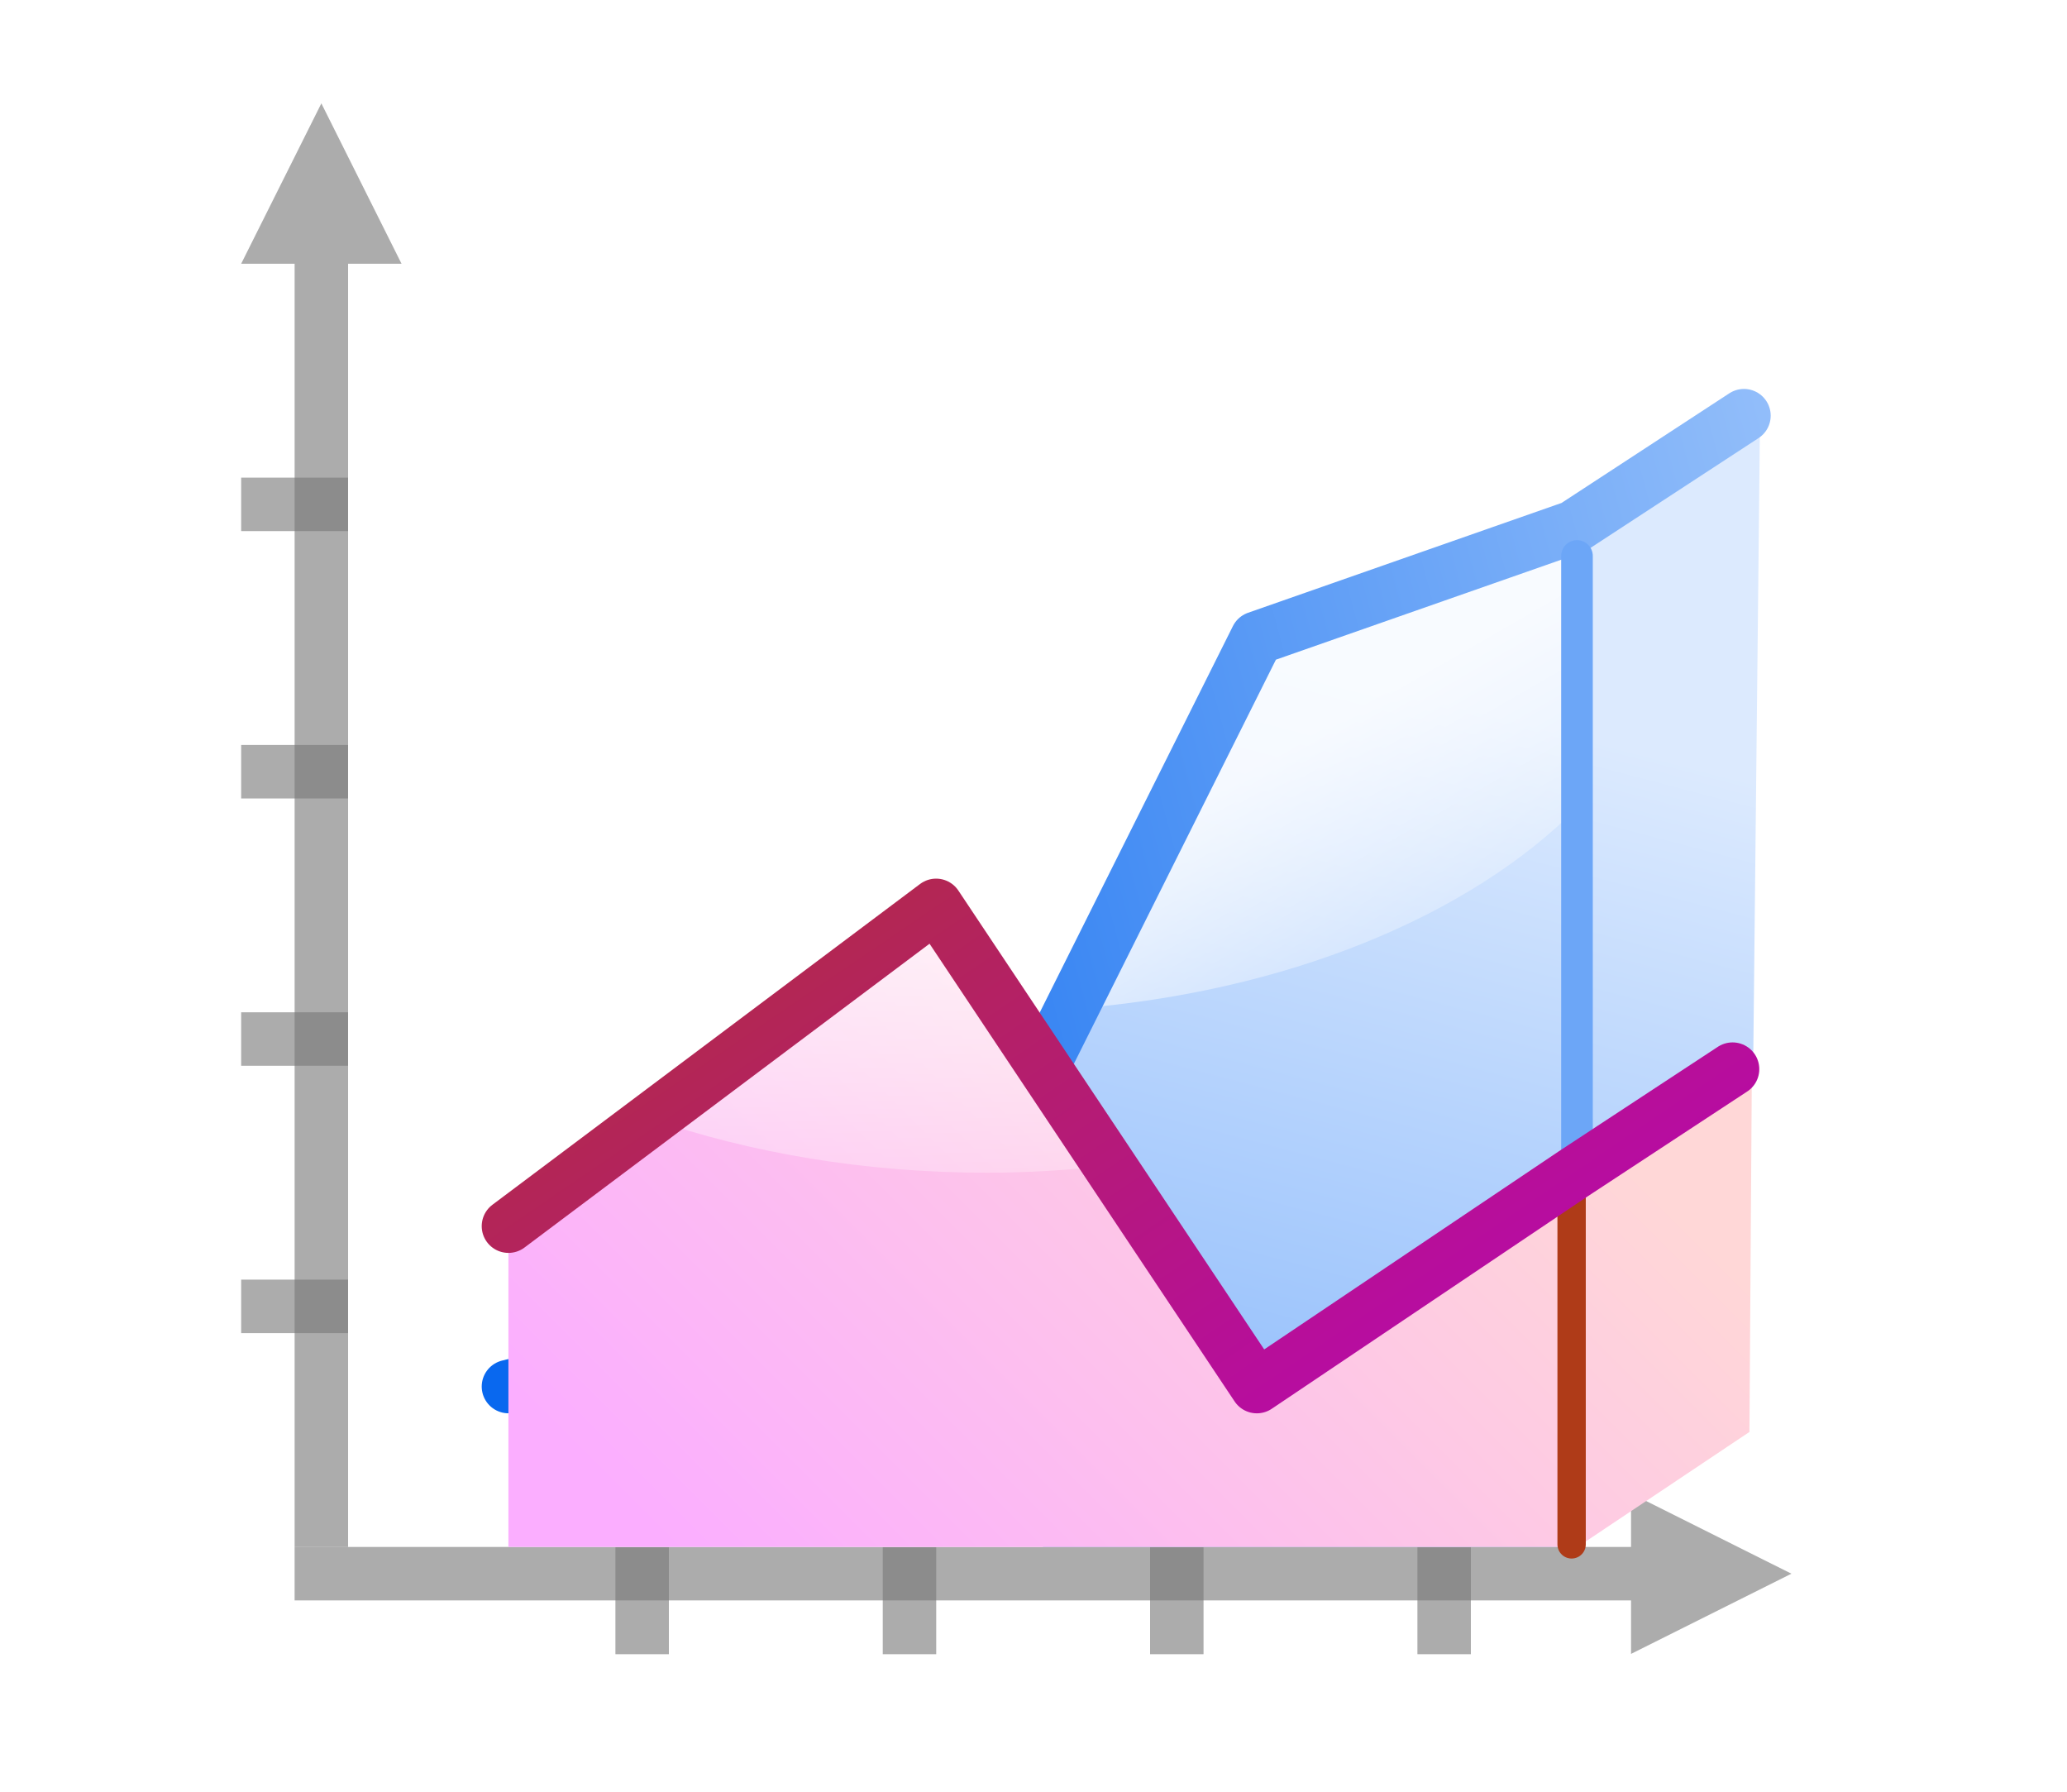 <svg height="52" viewBox="0 0 60 52" width="60" xmlns="http://www.w3.org/2000/svg" xmlns:xlink="http://www.w3.org/1999/xlink"><linearGradient id="a"><stop offset="0" stop-color="#99c2fc"/><stop offset="1" stop-color="#dceafe"/></linearGradient><linearGradient id="b" gradientUnits="userSpaceOnUse" x1="35.842" x2="41.138" xlink:href="#a" y1="40.241" y2="20.069"/><linearGradient id="c" gradientUnits="userSpaceOnUse" x1="42.307" x2="47.449" xlink:href="#d" y1="18.862" y2="27.768"/><linearGradient id="d"><stop offset="0" stop-color="#fff"/><stop offset="1" stop-color="#fff" stop-opacity="0"/></linearGradient><linearGradient id="e"><stop offset="0" stop-color="#0968ef"/><stop offset="1" stop-color="#aecffc"/></linearGradient><linearGradient id="f" gradientUnits="userSpaceOnUse" x1="14.565" x2="59.836" xlink:href="#e" y1="24.724" y2="12.594"/><linearGradient id="g"><stop offset="0" stop-color="#fbaeff"/><stop offset="1" stop-color="#ffd7d7"/></linearGradient><linearGradient id="h" gradientUnits="userSpaceOnUse" x1="22.579" x2="42.2" xlink:href="#g" y1="48.202" y2="28.581"/><linearGradient id="i" gradientUnits="userSpaceOnUse" x1="32.216" x2="32.216" xlink:href="#d" y1="23.162" y2="38.695"/><linearGradient id="j"><stop offset="0" stop-color="#b900c4"/><stop offset="1" stop-color="#ae4300"/></linearGradient><linearGradient id="k" gradientUnits="userSpaceOnUse" x1="44.241" x2="17.862" xlink:href="#j" y1="46.448" y2="7.655"/><linearGradient id="l" gradientUnits="userSpaceOnUse" x1="-84.864" x2="-84.864" xlink:href="#g" y1="44.418" y2="25.637"/><linearGradient id="m" gradientUnits="userSpaceOnUse" x1="-84.114" x2="-84.114" xlink:href="#a" y1="52.158" y2="39.745"/><linearGradient id="n" gradientUnits="userSpaceOnUse" x1="-77.907" x2="-67.821" xlink:href="#d" y1="31.986" y2="49.456"/><linearGradient id="o" gradientUnits="userSpaceOnUse" x1="-74.53" x2="-63.942" xlink:href="#d" y1="12.125" y2="38.193"/><linearGradient id="p" gradientUnits="userSpaceOnUse" x1="-101.377" x2="-56.106" xlink:href="#e" y1="33.538" y2="21.407"/><linearGradient id="q" gradientUnits="userSpaceOnUse" x1="-98.079" x2="-89.525" xlink:href="#j" y1="43.03" y2="11.104"/><path d="m0 0h60v52h-60z" fill="#fff"/><path d="m30.276 30.931v13.966h15.517l5.097-13.927.2-18.933-5.297 3.377-9.31 3.103z" fill="url(#b)" fill-rule="evenodd"/><path d="m52 45.672-1.552-.776-3.103-1.552v1.552h-38.793v1.552h38.793v1.552l3.103-1.552z" fill="#797979" opacity=".614"/><g fill="#787878" fill-opacity=".616"><path d="m7 37.138h3.103v1.552h-3.103z"/><path d="m7 29.379h3.103v1.552h-3.103z"/><path d="m7 21.621h3.103v1.552h-3.103z"/><path d="m7 13.862h3.103v1.552h-3.103z"/><g transform="matrix(0 -.388 .388 0 5.448 -.103)"><path d="m-124 92h8v4h-8z"/><path d="m-124 72h8v4h-8z"/><path d="m-124 52h8v4h-8z"/><path d="m-124 32h8v4h-8z"/></g></g><path d="m9.328 3-.776 1.552-1.552 3.103h1.552v37.241h1.552v-37.241h1.552l-1.552-3.103z" fill="#797979" opacity=".614"/><path d="m45.793 15.414-9.31 3.103-5.383 10.765c6.22-.471 11.57-2.696 14.693-5.855z" fill="url(#c)" opacity=".797"/><path d="m14.759 40.241 12.414-3.103 9.31-18.621 9.19-3.219 4.95-3.234" fill="none" stroke="url(#f)" stroke-linecap="round" stroke-linejoin="round" stroke-width="1.552"/><path d="m27.172 26.276-12.414 9.31v9.31h15.517 15.517l4.99-3.338.073-10.903-5.064 3.38-9.31 6.207-6.207-9.31z" fill="url(#h)" fill-rule="evenodd"/><path d="m27.172 26.276-8.268 6.195c2.884.99 6.204 1.564 9.735 1.564 1.221 0 2.415-.077 3.576-.206l-1.94-2.897z" fill="url(#i)" opacity=".96"/><path d="m14.759 40.241 12.414-3.103 9.31-18.621 7.975-2.658" style="opacity:.158;fill:none;stroke-width:1.552;stroke-linecap:round;stroke-linejoin:round;stroke:url(#f)"/><path d="m-114.39 8.814h60v52h-60z" fill="#fff"/><path d="m-107.39 22.676h3.103v1.552h-3.103z" fill="#787878" fill-opacity=".616"/><g fill="#787878" fill-opacity=".616" transform="matrix(0 -.388 .388 0 -108.942 8.71)"><path d="m-124 92h8v4h-8z"/><path d="m-124 72h8v4h-8z"/><path d="m-124 52h8v4h-8z"/><path d="m-124 32h8v4h-8z"/></g><path d="m-105.062 11.814-.776 1.552-1.552 3.103h1.552v37.241h1.552v-37.241h1.552l-1.552-3.103z" fill="#797979" opacity=".614"/><path d="m-65.585 13.03c-3.985 4.835-6.596 6.112-13.777 11.197l-7.809 11.276-1.305 4.196-12.706 3.149.098 10.861h30.938v-19.975l4.562-4.502z" fill="url(#l)" fill-rule="evenodd"/><path d="m-65.445 29.341-4.703 4.586v-.389l-9.311 3.104-9.311 9.311-12.316 3.104v4.654h30.674l-.004.326 4.971-4.596z" fill="url(#m)" fill-rule="evenodd"/><g fill="#787878" fill-opacity=".616" transform="translate(-114.39 8.814)"><path d="m7 37.138h3.103v1.552h-3.103z"/><path d="m7 29.379h3.103v1.552h-3.103z"/><path d="m7 21.621h3.103v1.552h-3.103z"/></g><path d="m-70.148 33.538-9.31 3.103-9.31 9.31-12.317 3.103v1.479c3.899.243 8.39-.202 13.02-1.443 8.304-2.225 14.946-6.431 17.942-10.826l4.551-3.004.028-6.051z" fill="url(#n)"/><path d="m-70.226 17.943-9.135 6.285-9.407 13.966.703.194c8.373-2.243 14.958-6.622 17.918-11.056l4.557-3.014-.149-10.828z" fill="url(#o)" fill-rule="evenodd"/><path d="m45.776 33.353v-17.217" fill="none" stroke="#6ca6f7" stroke-linecap="round" stroke-width=".918"/><path d="m-62.39 54.486-1.552-.776-3.103-1.552v1.552h-38.793v1.552h38.793v1.552l3.103-1.552z" fill="#797979" opacity=".614"/><path d="m45.62 44.821v-10.142" fill="none" stroke="#af3b18" stroke-linecap="round" stroke-width=".823"/><path d="m-101.183 49.055 12.414-3.103 9.31-9.31 9.399-3.159 4.508-4.463" fill="none" stroke="url(#p)" stroke-linecap="round" stroke-linejoin="round" stroke-width="1.552"/><path d="m-101.183 42.848 12.414-3.103 9.31-15.517 9.477-6.526 4.274-4.823" fill="none" stroke="url(#q)" stroke-linecap="round" stroke-linejoin="round" stroke-width="1.552"/><path d="m14.759 35.586 12.414-9.31 9.31 13.966 9.183-6.174 4.626-3.039" fill="none" stroke="url(#k)" stroke-linecap="round" stroke-linejoin="round" stroke-width="1.552"/></svg>